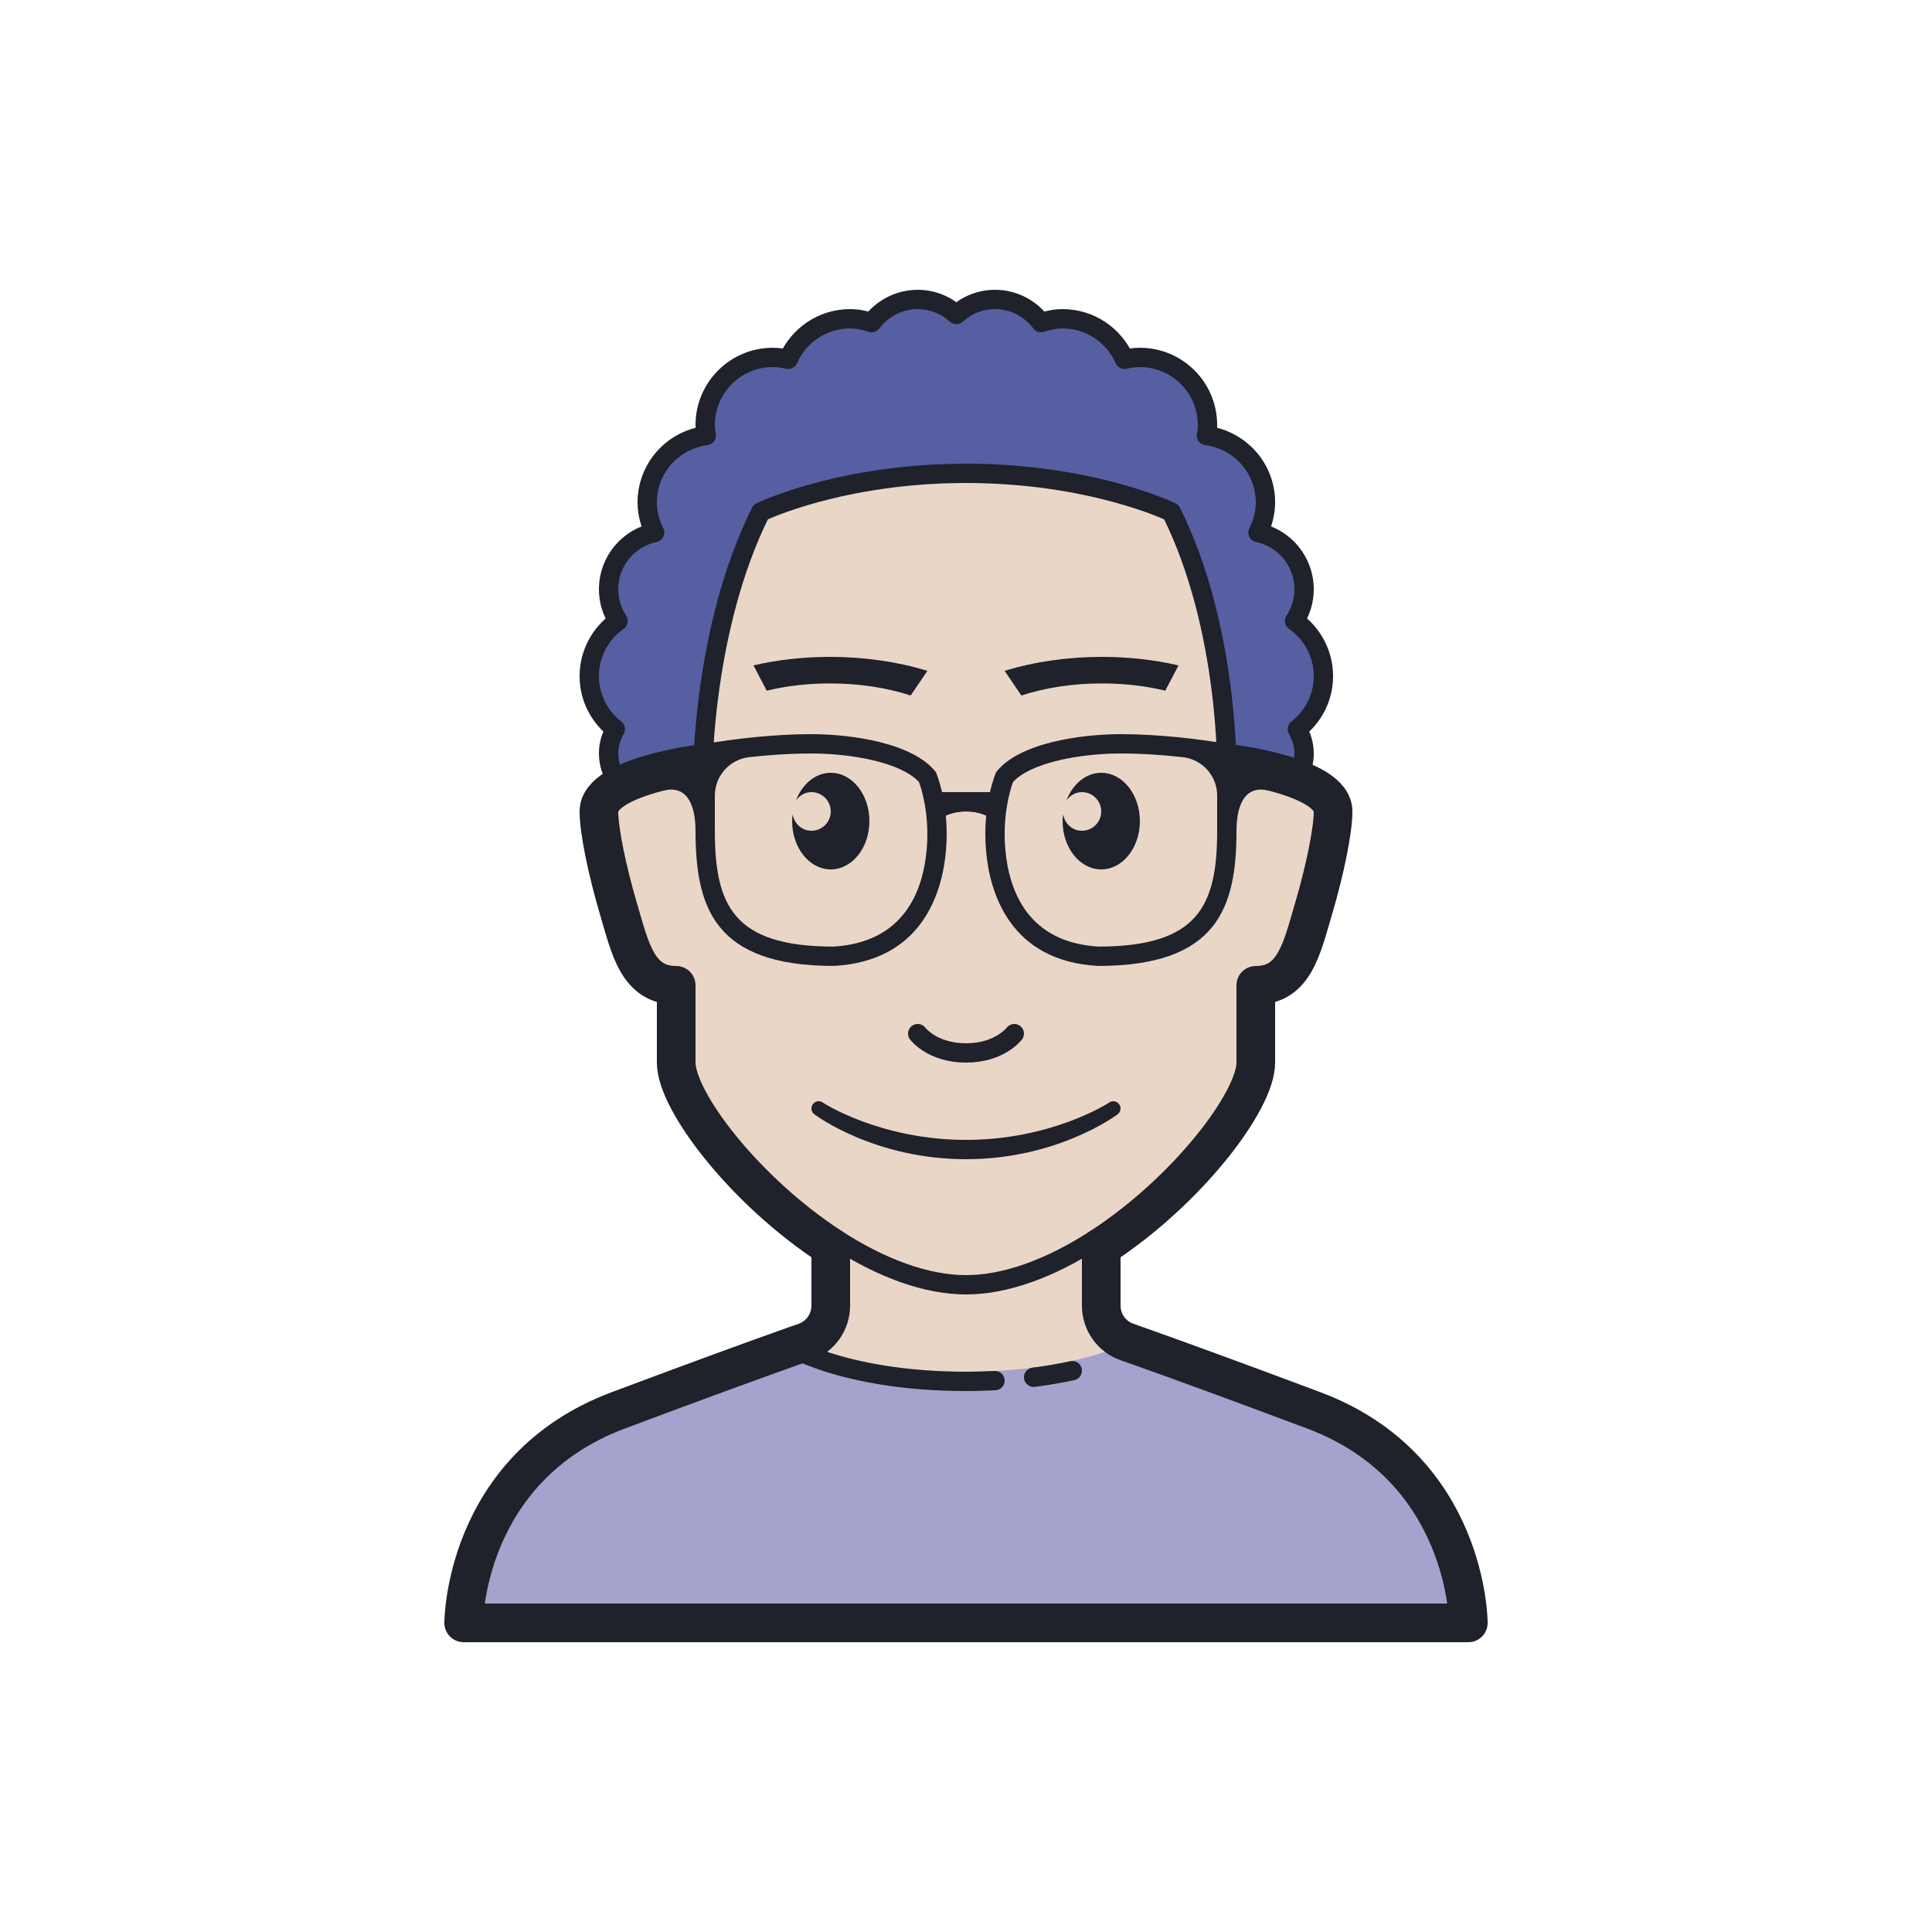 <svg xmlns="http://www.w3.org/2000/svg" viewBox="0 0 100 100" width="100px" height="100px"><path fill="#565fa1" d="M68.5,35c0-1.184-0.592-2.227-1.492-2.86c0.309-0.472,0.492-1.034,0.492-1.64 c0-1.446-1.023-2.652-2.385-2.936C65.353,27.092,65.5,26.565,65.5,26c0-1.781-1.335-3.234-3.055-3.455 C62.473,22.366,62.5,22.187,62.5,22c0-1.933-1.567-3.5-3.5-3.5c-0.275,0-0.539,0.039-0.796,0.099C57.663,17.365,56.434,16.5,55,16.5 c-0.392,0-0.763,0.079-1.115,0.198C53.337,15.975,52.477,15.5,51.5,15.5c-0.772,0-1.468,0.3-2,0.779 c-0.532-0.479-1.228-0.779-2-0.779c-0.977,0-1.837,0.475-2.385,1.198C44.763,16.579,44.392,16.5,44,16.5 c-1.434,0-2.663,0.865-3.204,2.099C40.539,18.539,40.275,18.5,40,18.5c-1.933,0-3.5,1.567-3.5,3.5c0,0.187,0.027,0.366,0.055,0.545 C34.835,22.766,33.5,24.219,33.5,26c0,0.565,0.147,1.092,0.385,1.564c-1.362,0.284-2.385,1.49-2.385,2.936 c0,0.606,0.183,1.168,0.492,1.64c-0.9,0.633-1.492,1.676-1.492,2.86c0,1.118,0.534,2.102,1.35,2.743 C31.633,38.114,31.5,38.54,31.5,39c0,1.381,1.119,2.5,2.5,2.5c0.815,0,30.185,0,31,0c1.381,0,2.5-1.119,2.5-2.5 c0-0.46-0.133-0.886-0.35-1.257C67.966,37.102,68.5,36.118,68.5,35z"/><path fill="#ead6c7" d="M68,73c-4.325-1.622-7.188-2.659-8.907-3.27c-0.286-0.102-0.54-0.191-0.764-0.27 C57.528,69.178,57,68.425,57,67.576v-3.034c4.442-2.889,8-7.543,8-9.542c0-1,0-4,0-4c2,0,2.381-1.898,3-4c0.57-1.935,1-4,1-5 c0-1.875-5.5-2.5-5.5-2.5h-0.004c-0.031-1.75-0.325-7.907-2.871-13c0,0-4.125-2-10.625-2s-10.625,2-10.625,2 c-2.553,5.107-2.932,11.284-2.989,13.014C35.633,39.611,31,40.277,31,42c0,1,0.43,3.065,1,5c0.619,2.102,1,4,3,4c0,0,0,3,0,4 c0,1.999,3.558,6.653,8,9.542v3.034c0,0.849-0.528,1.602-1.329,1.884c-0.224,0.079-0.478,0.169-0.764,0.27 C39.188,70.341,36.325,71.378,32,73c-8,3-8,11-8,11h52C76,84,76,76,68,73z"/><path fill="#a3a3cd" d="M68,73c-4.325-1.622-7.188-2.659-8.907-3.27c-0.249-0.089-0.464-0.164-0.666-0.236 C57.178,70.057,54.429,71,50,71c-4.406,0-7.166-0.944-8.423-1.507c-0.203,0.072-0.419,0.148-0.67,0.237 C39.188,70.341,36.325,71.378,32,73c-8,3-8,11-8,11h52C76,84,76,76,68,73z"/><path fill="none" stroke="#1f212b" stroke-linecap="round" stroke-linejoin="round" stroke-miterlimit="10" d="M63.5 40c0 0 .125-7.5-2.875-13.5 0 0-4.125-2-10.625-2s-10.625 2-10.625 2c-3 6-3 13.5-3 13.5M47.5 53.5c0 0 .75 1 2.5 1s2.5-1 2.5-1M43.272 64.123C45.664 65.678 47.99 66.5 50 66.5s4.336-.822 6.728-2.377"/><path fill="none" stroke="#1f212b" stroke-linecap="round" stroke-linejoin="round" stroke-miterlimit="10" stroke-width="2" d="M63.5,39.5c0,0,5.5,0.625,5.5,2.5c0,1-0.43,3.065-1,5c-0.619,2.102-1,4-3,4c0,0,0,3,0,4c0,1.999-3.558,6.653-8,9.542v3.034 c0,0.849,0.528,1.602,1.329,1.884c0.224,0.079,0.478,0.169,0.764,0.27C60.812,70.341,63.675,71.378,68,73c8,3,8,11,8,11H24 c0,0,0-8,8-11c4.325-1.622,7.188-2.659,8.907-3.27c0.286-0.102,0.54-0.191,0.764-0.27C42.472,69.178,43,68.425,43,67.576v-3.034 c-4.442-2.889-8-7.543-8-9.542c0-1,0-4,0-4c-2,0-2.381-1.898-3-4c-0.57-1.935-1-4-1-5c0-1.875,5.5-2.5,5.5-2.5"/><path fill="none" stroke="#1f212b" stroke-linecap="round" stroke-linejoin="round" stroke-miterlimit="10" d="M67.11 40.33c.244-.386.39-.84.39-1.33 0-.46-.133-.886-.35-1.257.816-.641 1.35-1.625 1.35-2.743 0-1.184-.592-2.227-1.492-2.86.309-.472.492-1.034.492-1.64 0-1.446-1.023-2.652-2.385-2.936C65.353 27.092 65.5 26.565 65.5 26c0-1.781-1.335-3.234-3.055-3.455C62.473 22.366 62.5 22.187 62.5 22c0-1.933-1.567-3.5-3.5-3.5-.275 0-.539.039-.796.099C57.663 17.365 56.434 16.5 55 16.5c-.392 0-.763.079-1.115.198C53.337 15.975 52.477 15.5 51.5 15.5c-.772 0-1.468.3-2 .779-.532-.479-1.228-.779-2-.779-.977 0-1.837.475-2.385 1.198C44.763 16.579 44.392 16.5 44 16.5c-1.434 0-2.663.865-3.204 2.099C40.539 18.539 40.275 18.5 40 18.5c-1.933 0-3.5 1.567-3.5 3.5 0 .187.027.366.055.545C34.835 22.766 33.5 24.219 33.5 26c0 .565.147 1.092.385 1.564-1.362.284-2.385 1.49-2.385 2.936 0 .606.183 1.168.492 1.64-.9.633-1.492 1.676-1.492 2.86 0 1.118.534 2.102 1.35 2.743C31.633 38.114 31.5 38.54 31.5 39c0 .641.248 1.219.645 1.661M40.5 69.5c0 0 3 2 9.5 2 .525 0 1.02-.017 1.5-.041M53.5 71.287c.739-.093 1.4-.212 2-.342"/><path fill="#1f212b" d="M47.968,43.935c-0.186,2.191-1.176,4.845-4.832,5.061C37.979,48.988,37,46.882,37,43v-1.82 c0-1.023,0.769-1.878,1.786-1.991C39.801,39.078,40.899,39,42,39c2.07,0,4.65,0.465,5.569,1.483 C47.727,40.921,48.113,42.206,47.968,43.935z M48.445,39.973C47.259,38.432,44,38,42,38c-3.996,0-7.985,0.993-8,0.993c0,0,0,0,0,0 l0.325,1.929C35.741,40.573,36,42,36,43c0,4,1,6.996,7.163,6.996c4.549-0.252,5.613-3.765,5.801-5.977 C49.167,41.608,48.444,39.981,48.445,39.973z"/><path fill="#1f212b" d="M52 43.125c0 0-.5-1.125-2-1.125s-2 1-2 1v-2h4V43.125zM50 60c-4.696 0-7.724-2.23-7.85-2.325-.166-.124-.199-.358-.075-.524.124-.165.358-.2.525-.076C42.629 57.097 45.565 59 50 59s7.371-1.903 7.4-1.925c.167-.124.401-.089.525.076.124.166.09.4-.075.524C57.724 57.77 54.696 60 50 60zM43 40c-.799 0-1.482.589-1.803 1.435C41.378 41.178 41.662 41 42 41c.552 0 1 .448 1 1 0 .552-.448 1-1 1-.502 0-.899-.376-.971-.857C41.015 42.26 41 42.378 41 42.5c0 1.381.895 2.5 2 2.5s2-1.119 2-2.5C45 41.119 44.105 40 43 40zM57 40c-.799 0-1.482.589-1.803 1.435C55.378 41.178 55.662 41 56 41c.552 0 1 .448 1 1 0 .552-.448 1-1 1-.502 0-.899-.376-.971-.857C55.015 42.26 55 42.378 55 42.5c0 1.381.895 2.5 2 2.5s2-1.119 2-2.5C59 41.119 58.105 40 57 40z"/><path fill="#1f212b" d="M52.431,40.483C53.35,39.465,55.93,39,58,39c1.101,0,2.199,0.078,3.214,0.19 C62.231,39.302,63,40.157,63,41.18V43c0,3.882-0.979,5.988-6.135,5.996c-3.656-0.216-4.646-2.87-4.832-5.061 C51.887,42.206,52.273,40.921,52.431,40.483z M51.036,44.019c0.188,2.212,1.251,5.724,5.801,5.977C63,49.996,64,47,64,43 c0-1,0.259-2.427,1.675-2.078L66,38.993c0,0,0,0,0,0c-0.015,0-4.004-0.993-8-0.993c-2,0-5.259,0.432-6.445,1.973 C51.556,39.981,50.833,41.608,51.036,44.019z"/><path fill="#1f212b" d="M48 41h4v2c0 0-.5-1-2-1s-2 1.125-2 1.125V41zM60.314 35.751L61 34.441c-1.277-.298-2.64-.443-4-.441-1.73.003-3.456.247-5 .723L52.865 36c1.268-.417 2.7-.622 4.135-.625C58.128 35.372 59.259 35.491 60.314 35.751zM43 35.375c1.435.003 2.867.208 4.135.625L48 34.723c-1.544-.476-3.27-.719-5-.723-1.36-.003-2.723.143-4 .441l.686 1.31C40.741 35.491 41.872 35.372 43 35.375z"/></svg>